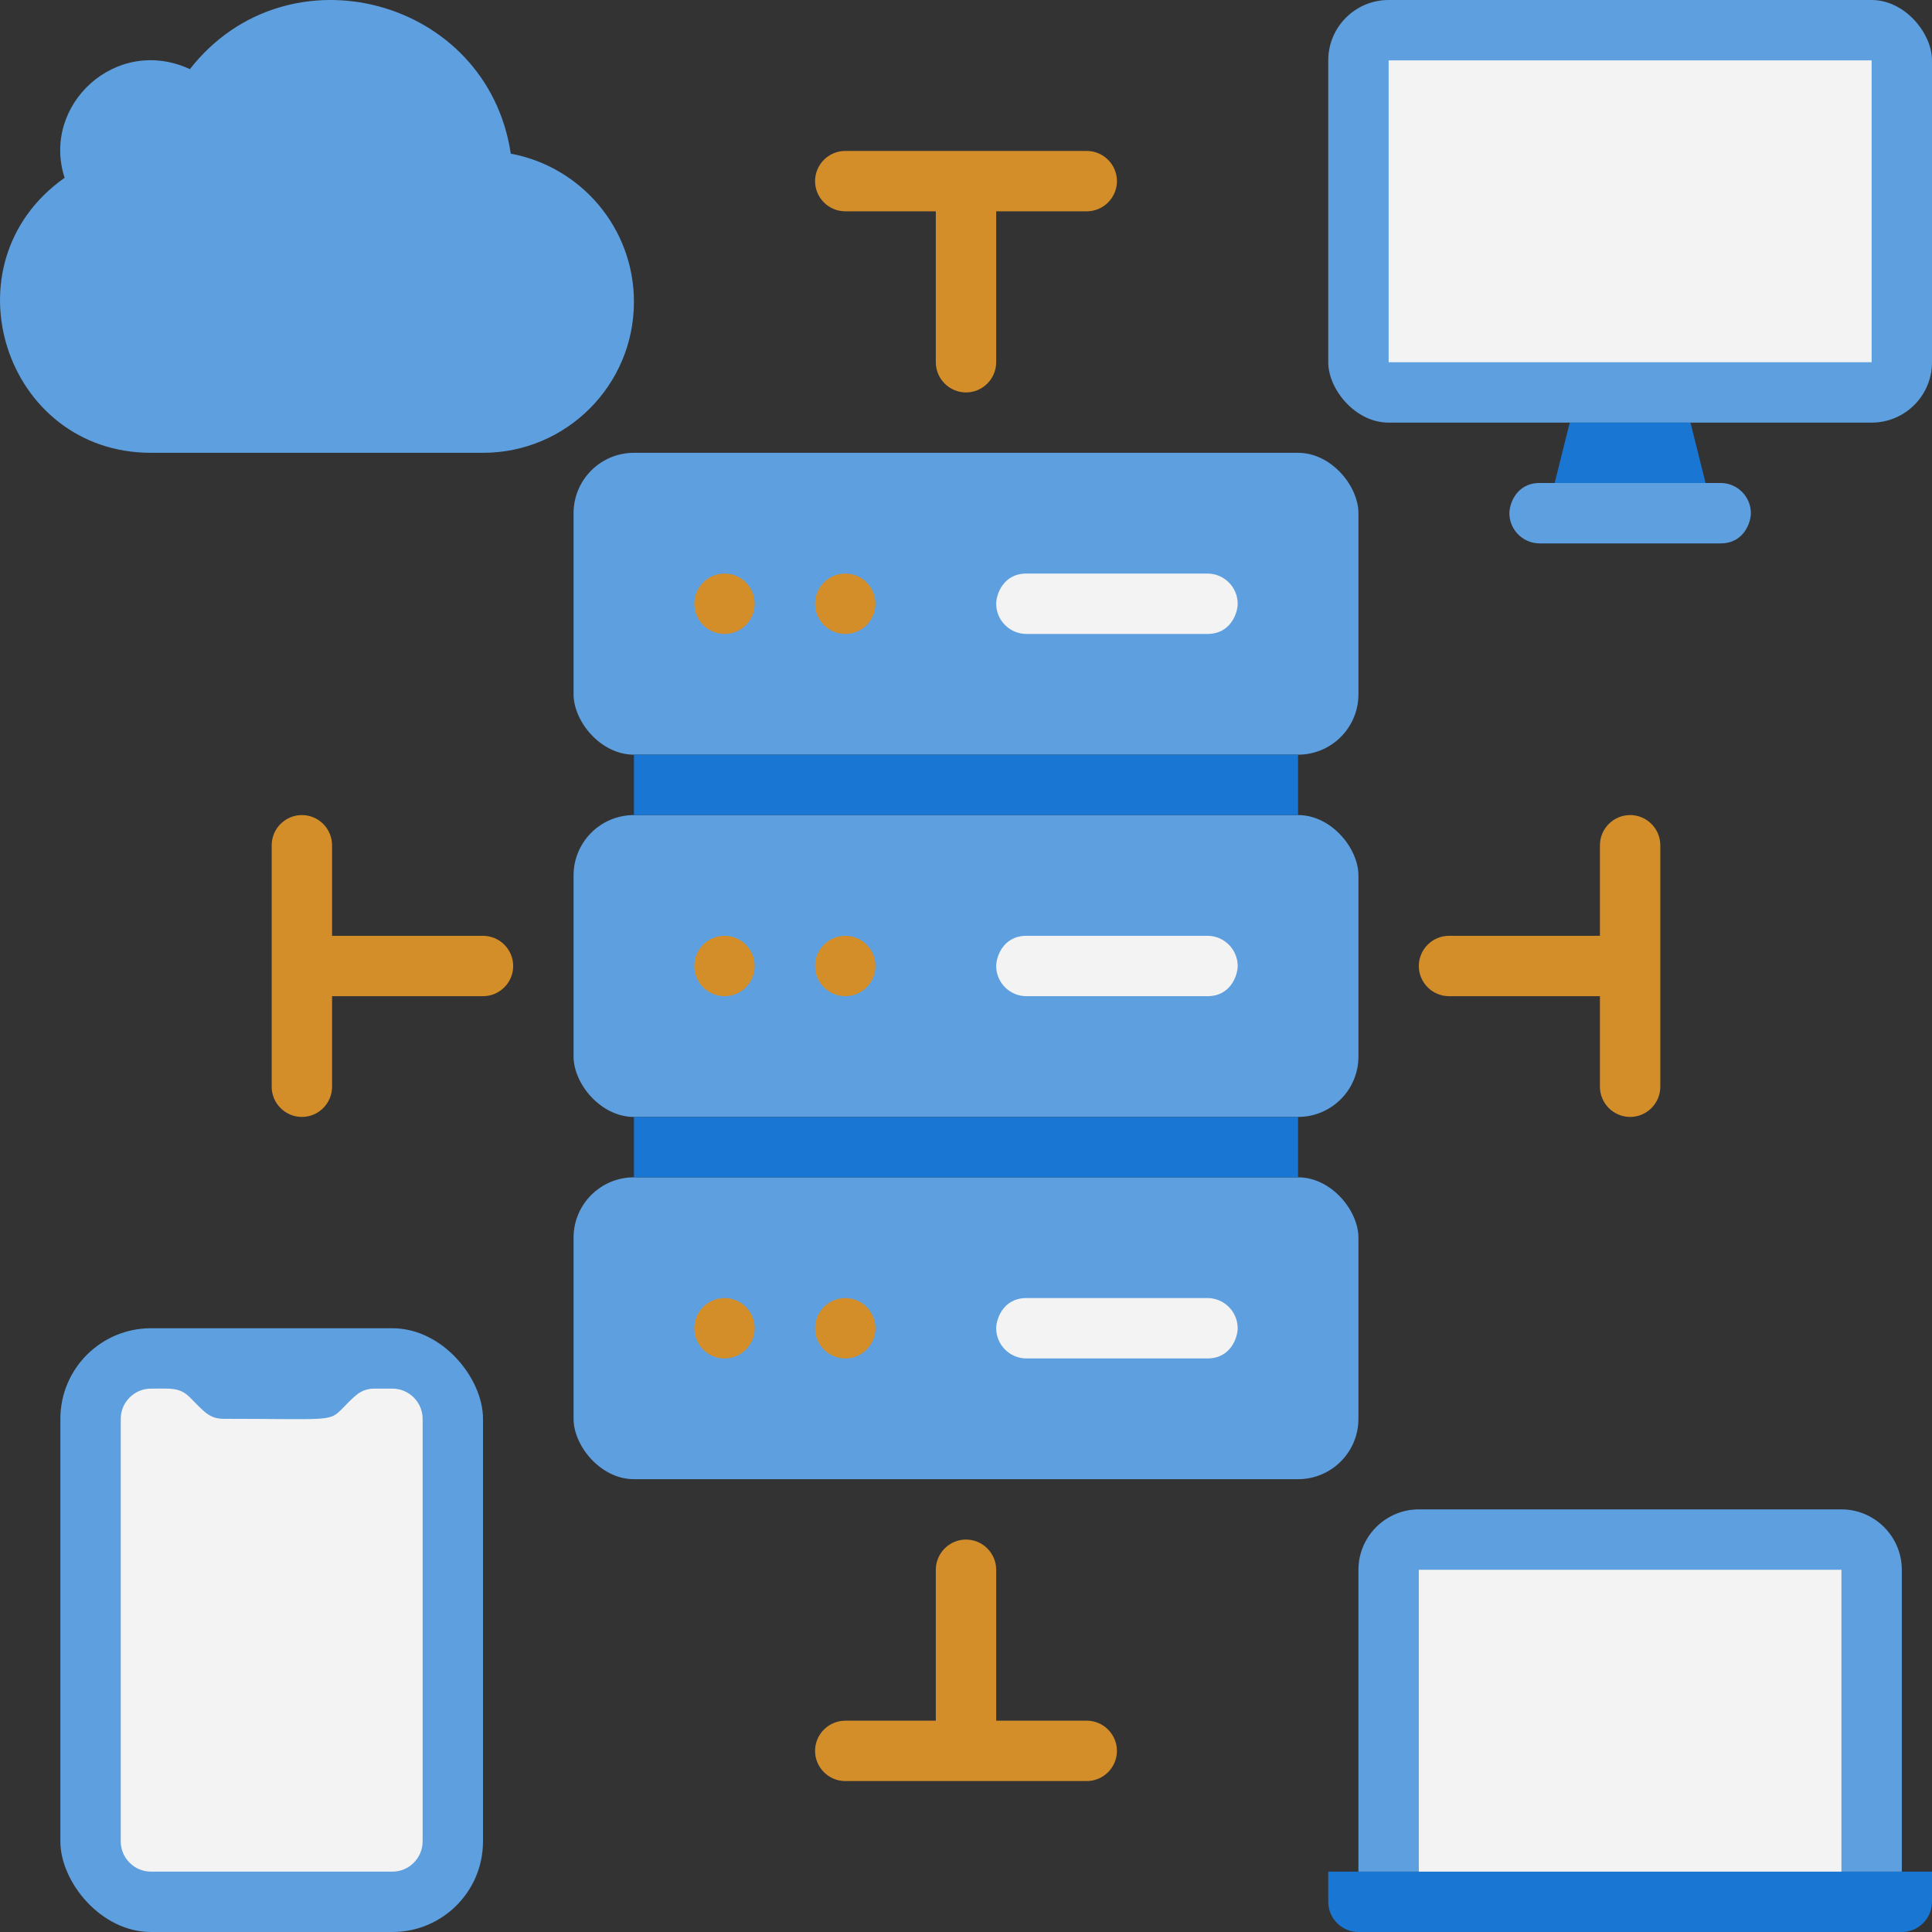 <svg xmlns="http://www.w3.org/2000/svg" xmlns:xlink="http://www.w3.org/1999/xlink" viewBox="0 0 64 64" xmlns:v="https://vecta.io/nano"><rect x="0" y="0" width="64" height="64" fill="#333333" stroke="none"/><g fill="#5e9fdf"><rect x="19" y="15" width="26" height="10" rx="2"/><rect x="19" y="27" width="26" height="10" rx="2"/><rect x="19" y="39" width="26" height="10" rx="2"/></g><path d="M21 25h22v2H21zm0 12h22v2H21z" fill="#1976d2"/><rect x="44" width="20" height="14" rx="2" fill="#5e9fdf"/><path d="M57 18h-6l1-4h4l1 4z" fill="#1976d2"/><use xlink:href="#B" fill="#5e9fdf"/><path d="M44 62h20v1c0 .55-.45 1-1 1H45c-.55 0-1-.45-1-1v-1h0z" fill="#1976d2"/><g fill="#5e9fdf"><path d="M47 50h14c1.1 0 2 .9 2 2v10H45V52c0-1.1.9-2 2-2z"/><rect x="2" y="44" width="14" height="20" rx="3"/></g><path d="M46 2h16v10H46zm1 50h14v10H47zm-33-5v14c0 .55-.45 1-1 1H5c-.55 0-1-.45-1-1V47c0-.55.45-1 1-1 .65 0 .95-.05 1.29.29.46.46.64.71 1.12.71 3.4 0 3.49.1 3.88-.29.46-.46.64-.71 1.12-.71H13c.55 0 1 .45 1 1z" fill="#f3f3f3"/><path d="M21 10c0 2.76-2.24 5-5 5H5C.14 15-1.87 8.72 2.14 5.89c-.78-2.42 1.71-4.73 4.15-3.6 3.23-4.13 9.86-2.36 10.63 2.8C19.24 5.52 21 7.55 21 10z" fill="#5e9fdf"/><g fill="#d38e2a"><circle cx="24" cy="20" r="1"/><circle cx="28" cy="20" r="1"/><circle cx="24" cy="32" r="1"/><circle cx="28" cy="32" r="1"/><circle cx="24" cy="44" r="1"/><circle cx="28" cy="44" r="1"/><path d="M36 5h-8c-.55 0-1 .45-1 1s.45 1 1 1h3v5c0 .55.45 1 1 1s1-.45 1-1V7h3c.55 0 1-.45 1-1s-.45-1-1-1zM16 31h-5v-3c0-.55-.45-1-1-1s-1 .45-1 1v8c0 .55.45 1 1 1s1-.45 1-1v-3h5c.55 0 1-.45 1-1s-.45-1-1-1zm38-4c-.55 0-1 .45-1 1v3h-5c-.55 0-1 .45-1 1s.45 1 1 1h5v3c0 .55.45 1 1 1s1-.45 1-1v-8c0-.55-.45-1-1-1zM36 57h-3v-5c0-.55-.45-1-1-1s-1 .45-1 1v5h-3c-.55 0-1 .45-1 1s.45 1 1 1h8c.55 0 1-.45 1-1s-.45-1-1-1z"/></g><g fill="#f3f3f3"><use xlink:href="#B" x="-17" y="3"/><use xlink:href="#B" x="-17" y="15"/><use xlink:href="#B" x="-17" y="27"/></g><defs ><path id="B" d="M57 18h-6c-.55 0-1-.45-1-1 0-.29.22-1 1-1h6c.55 0 1 .45 1 1 0 .29-.22 1-1 1z"/></defs></svg>